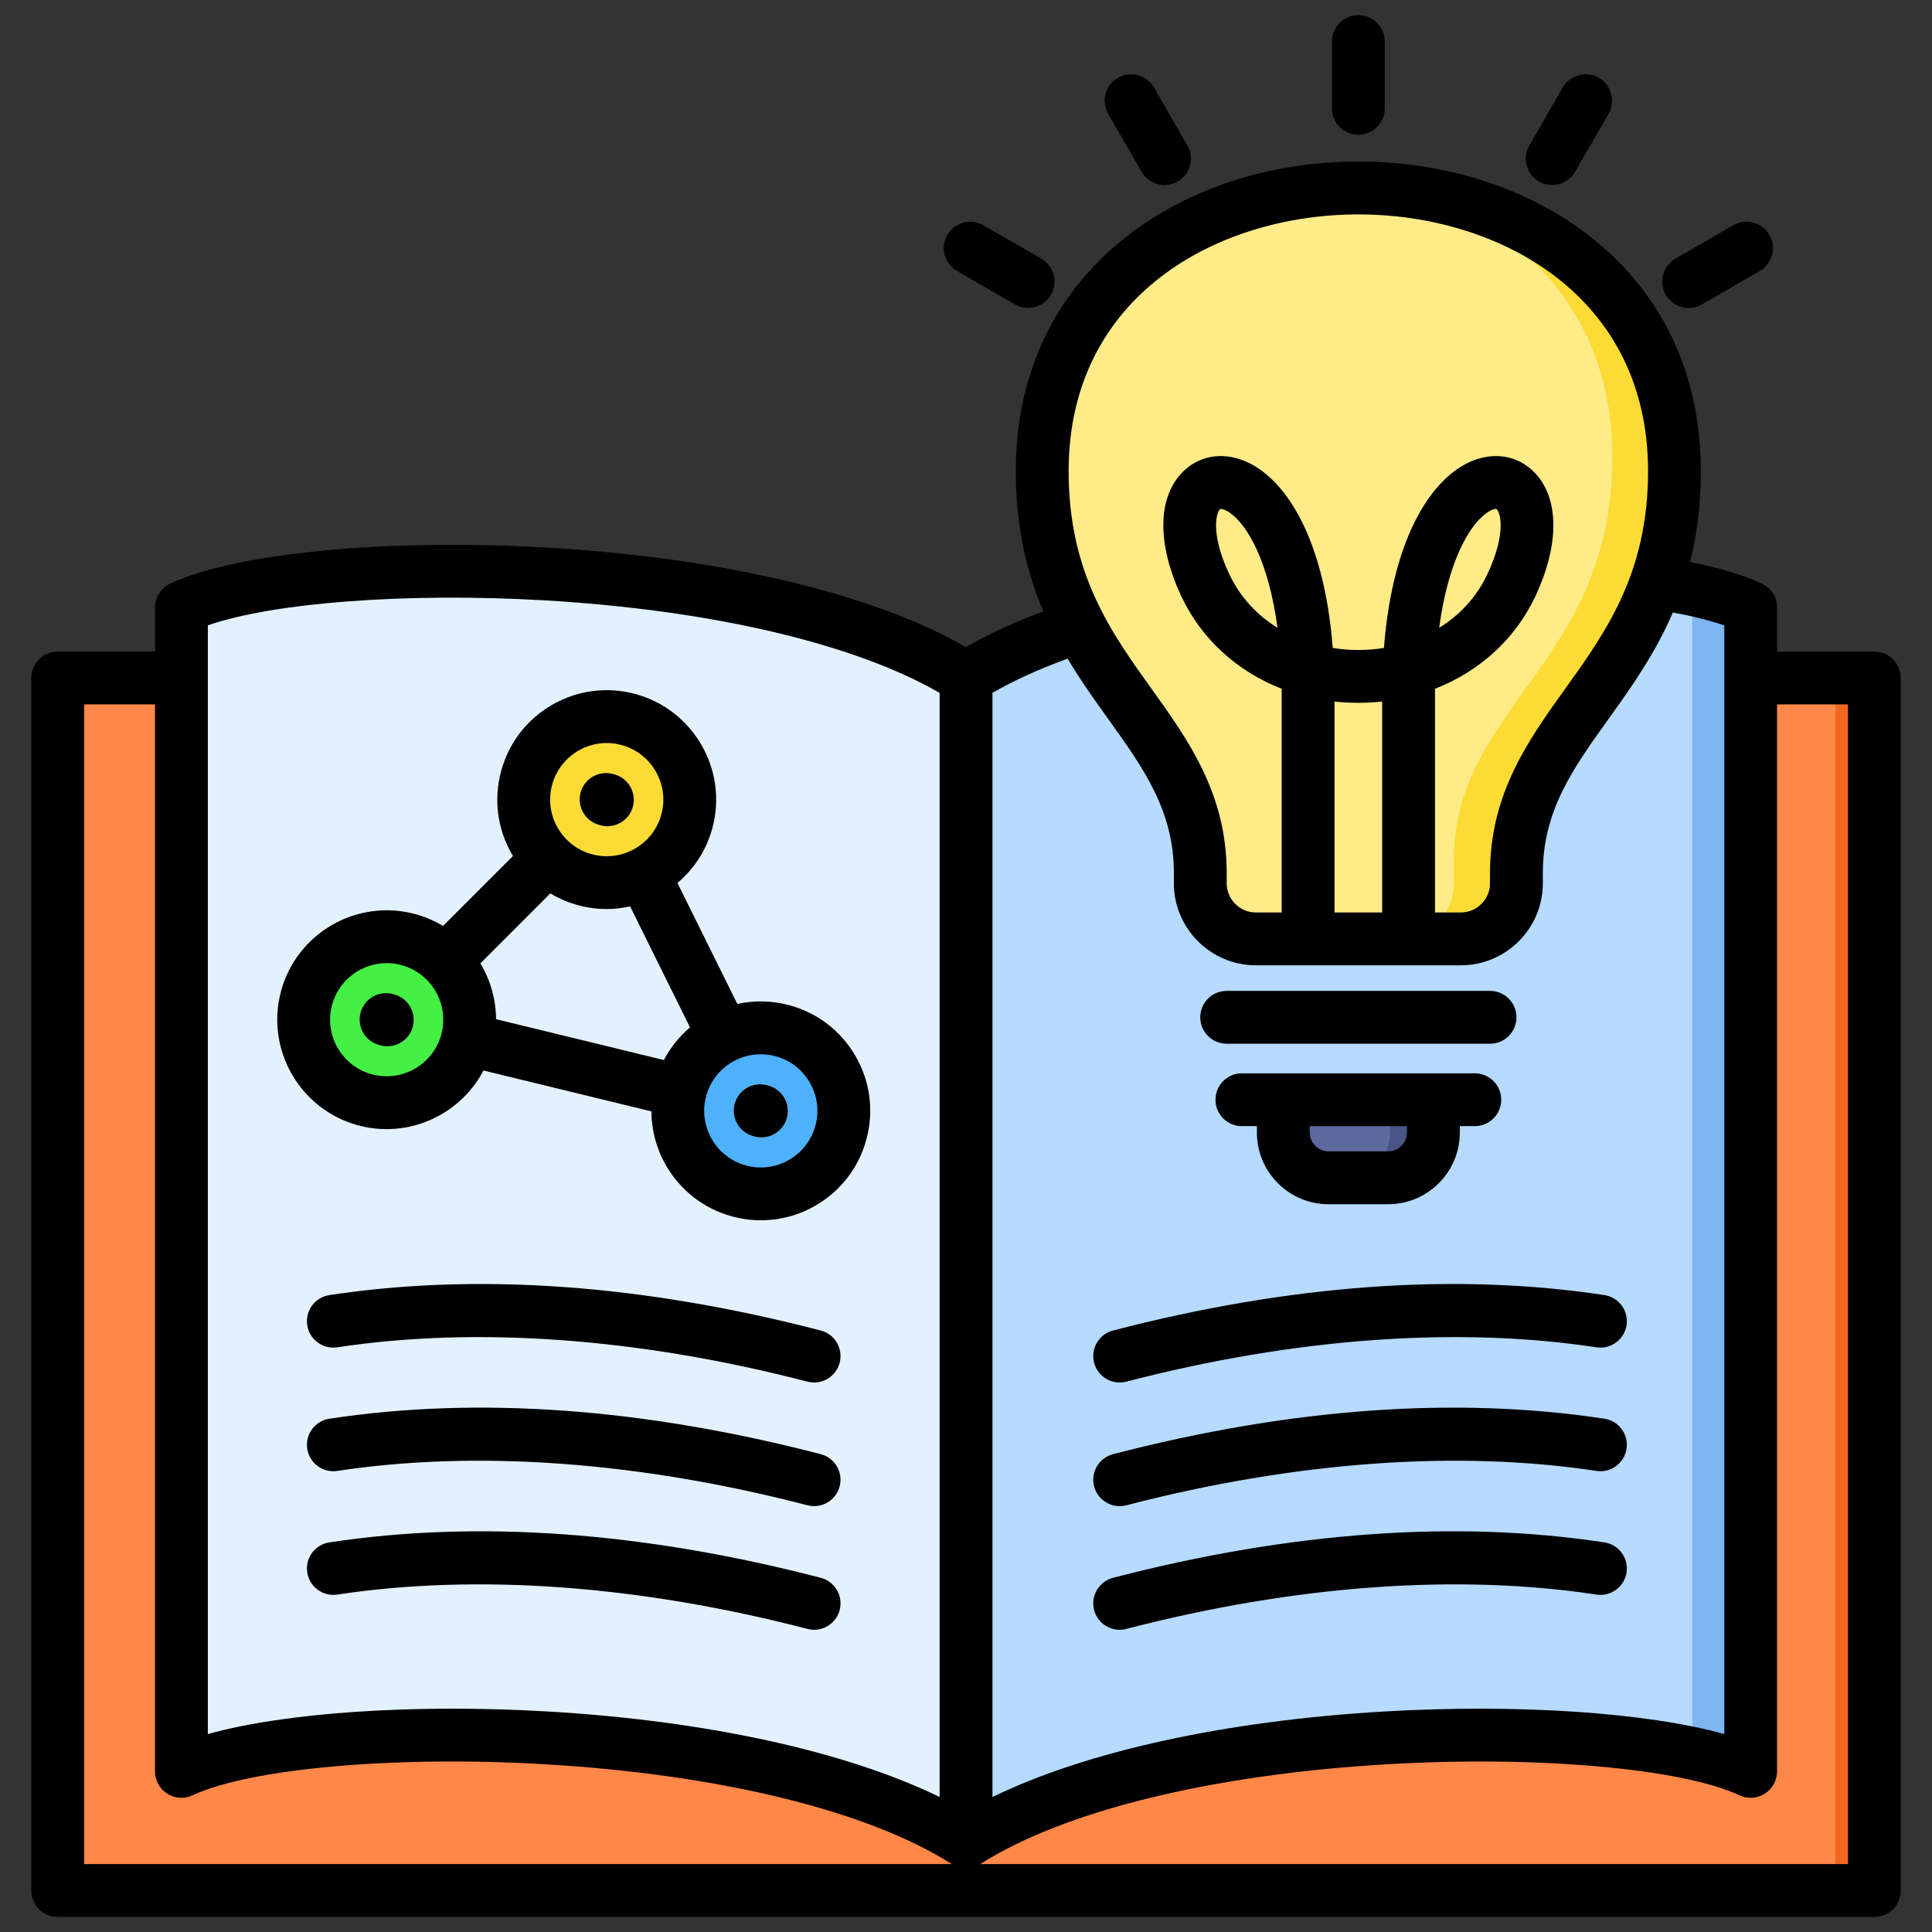<svg id="Layer_1" viewBox="0 0 512 512" xmlns="http://www.w3.org/2000/svg" data-name="Layer 1"><rect x="0" y="0" width="512" height="512" fill="#333333" stroke="none"/><path d="m15.518 500.842v-321.037h481v321.037z" fill="#ff8748" fill-rule="evenodd"/><path d="m48.27 161.146v308.156c32.739-15.262 155.582-14.627 207.748 18.659 52.166-33.286 175.008-33.92 207.748-18.659v-308.156c-32.739-15.261-155.582-14.627-207.748 18.659-52.166-33.286-175.009-33.92-207.748-18.659z" fill="#b6dbff" fill-rule="evenodd"/><path d="m48.27 161.146v308.156c32.739-15.262 155.582-14.627 207.748 18.659v-308.156c-52.166-33.286-175.009-33.92-207.748-18.659z" fill="#e3f1ff" fill-rule="evenodd"/><path d="m448.464 464.934c5.696 1.423 10.823 2.901 15.301 4.368v-308.156c-3.905-1.82-9.105-3.411-15.301-4.751z" fill="#7cb5ef" fill-rule="evenodd"/><path d="m486.413 179.805h10.105v321.037h-10.105z" fill="#f2671f"/><g fill-rule="evenodd"><path d="m340.093 291.44h39.783v8.707c0 6.591-5.395 11.985-11.985 11.985h-15.812c-6.59 0-11.985-5.393-11.985-11.985v-8.707z" fill="#495586"/><path d="m340.093 291.44h28.284v8.707c0 6.591-5.395 11.985-11.985 11.985h-4.313c-6.59 0-11.985-5.393-11.985-11.985v-8.707z" fill="#5d689e"/><path d="m166.492 190.663c11.733 3.144 18.697 15.205 15.553 26.938-3.144 11.734-15.205 18.697-26.939 15.553s-18.697-15.205-15.553-26.938c3.144-11.734 15.205-18.697 26.939-15.553z" fill="#fdc72e"/><path d="m157.999 233.726c-.963-.125-1.929-.313-2.892-.572-11.734-3.144-18.697-15.205-15.553-26.938 2.376-8.869 9.848-15.011 18.421-16.125.963.125 1.929.313 2.892.572 11.733 3.144 18.697 15.205 15.553 26.938-2.377 8.869-9.848 15.011-18.421 16.125z" fill="#fcdb35"/><path d="m108.171 248.985c11.733 3.144 18.697 15.205 15.553 26.938s-15.205 18.697-26.939 15.553c-11.733-3.144-18.697-15.205-15.553-26.938 3.144-11.734 15.205-18.697 26.938-15.553z" fill="#2dd62d"/><path d="m99.676 292.048c-.963-.125-1.928-.313-2.891-.572-11.733-3.144-18.697-15.205-15.553-26.938 2.376-8.869 9.848-15.012 18.422-16.125.963.125 1.928.313 2.891.572 11.733 3.144 18.697 15.205 15.553 26.938-2.377 8.869-9.848 15.011-18.422 16.125z" fill="#43f043"/><path d="m207.315 273.142c11.734 3.144 18.697 15.204 15.553 26.938s-15.205 18.697-26.938 15.553c-11.734-3.144-18.697-15.205-15.553-26.938 3.144-11.734 15.205-18.697 26.938-15.553z" fill="#2a92fa"/><path d="m198.821 316.204c-.963-.125-1.928-.314-2.892-.572-11.734-3.144-18.697-15.205-15.553-26.938 2.376-8.869 9.848-15.011 18.421-16.125.963.125 1.928.313 2.892.572 11.734 3.144 18.697 15.204 15.553 26.938-2.376 8.869-9.848 15.011-18.421 16.125z" fill="#4eb1fc"/><path d="m100.499 276.937c-3.73-.996-5.946-4.828-4.949-8.558.996-3.73 4.828-5.946 8.558-4.949l.348.093c3.73.996 5.946 4.829 4.949 8.558s-4.829 5.946-8.558 4.949l-.348-.094zm58.321-58.322c-3.73-.996-5.946-4.828-4.949-8.558.996-3.73 4.829-5.946 8.558-4.949l.348.093c3.73.996 5.946 4.829 4.949 8.558s-4.828 5.946-8.558 4.949l-.348-.094zm40.822 82.479c-3.73-.996-5.946-4.828-4.949-8.558.996-3.73 4.829-5.946 8.558-4.949l.348.093c3.73.996 5.946 4.828 4.949 8.558-.996 3.73-4.829 5.946-8.558 4.949z" fill="#fff"/><path d="m317.985 234.204c0 8.13 6.653 14.783 14.783 14.783h54.434c8.13 0 14.783-6.653 14.783-14.783v-2.52c0-40.685 42-52.114 42-106.791 0-50.166-42-75.25-84-75.25s-84 25.083-84 75.25c0 54.677 42 66.106 42 106.791z" fill="#fcdb35"/><path d="m317.985 234.204c0 8.129 6.653 14.783 14.783 14.783h37.74c8.13 0 14.783-6.652 14.783-14.783v-6.336c0-40.685 42-52.114 42-106.791 0-37.46-23.42-60.931-52.771-70.419-4.802-.673-9.668-1.015-14.536-1.015-42 0-84 25.083-84 75.25 0 54.677 42 66.106 42 106.791v2.52z" fill="#ffeb87"/><path d="m194.68 292.531c.998-3.731 4.839-5.953 8.57-4.95l.347.091c3.731.997 5.953 4.834 4.95 8.57-.839 3.128-3.658 5.186-6.758 5.186-.588 0-1.2-.067-1.808-.226l-.352-.101c-3.731-1.003-5.948-4.83-4.95-8.57zm-40.821-82.49c1.003-3.731 4.839-5.938 8.58-4.94l.352.096c3.726 1.002 5.938 4.844 4.941 8.575-.843 3.128-3.673 5.186-6.762 5.186-.598 0-1.21-.077-1.817-.241l-.352-.096c-3.731-1.003-5.938-4.844-4.94-8.58zm-58.318 58.322c.998-3.731 4.839-5.943 8.58-4.94l.338.096c3.74 1.003 5.953 4.844 4.95 8.575-.839 3.123-3.668 5.186-6.758 5.186-.602 0-1.215-.082-1.822-.241l-.352-.101c-3.731-.998-5.948-4.839-4.936-8.575zm-7.553-2.015c-2.14 7.987 2.612 16.219 10.599 18.359 7.991 2.14 16.234-2.607 18.369-10.599 2.145-7.987-2.617-16.224-10.609-18.359-1.287-.352-2.588-.516-3.866-.516-6.632 0-12.701 4.425-14.494 11.115zm58.323-58.322c-1.041 3.87-.511 7.915 1.499 11.38 2 3.47 5.23 5.948 9.1 6.989 7.992 2.135 16.229-2.617 18.369-10.604s-2.617-16.224-10.609-18.364c-1.292-.347-2.603-.52-3.904-.52-2.598 0-5.158.679-7.466 2.015-3.47 2.005-5.953 5.235-6.989 9.105zm36.55 64.246c-2.863 2.42-5.201 5.345-6.931 8.647l-44.47-10.831c-.029-5.288-1.509-10.382-4.159-14.788l18.538-18.543c2.304 1.378 4.791 2.444 7.452 3.157 2.502.67 5.018.993 7.5.993 2.101 0 4.179-.256 6.199-.699l15.872 32.063zm22.64 7.625c-1.301-.337-2.612-.506-3.909-.506-2.603 0-5.163.679-7.471 2.01-3.47 2-5.953 5.24-6.989 9.11-2.145 7.977 2.617 16.22 10.599 18.359 3.87 1.041 7.919.506 11.38-1.499 3.47-2 5.948-5.23 6.989-9.1s.501-7.909-1.499-11.38c-2-3.47-5.23-5.953-9.1-6.994zm-110.533 18.345c2.502.67 5.022.988 7.49.988 10.72 0 20.668-6.011 25.671-15.54l44.499 10.84c.063 12.739 8.589 24.409 21.483 27.86 2.497.67 5.027.997 7.548.997 5.027 0 9.992-1.306 14.45-3.89 6.71-3.87 11.51-10.127 13.511-17.607 2.01-7.481.979-15.289-2.892-22.004-3.88-6.705-10.127-11.505-17.608-13.51-4.56-1.219-9.24-1.306-13.722-.318l-15.868-32.068c4.357-3.682 7.688-8.662 9.269-14.581 4.141-15.443-5.061-31.374-20.5-35.509-7.481-2.005-15.299-.974-21.998 2.897-6.71 3.871-11.51 10.127-13.511 17.608-2.01 7.481-.983 15.294 2.887 21.999.091.15.183.294.27.444l-18.538 18.538c-2.26-1.364-4.748-2.444-7.432-3.162-15.439-4.136-31.378 5.061-35.519 20.504-4.131 15.439 5.061 31.373 20.51 35.514zm127.553 62.887c-.824 3.162-3.663 5.249-6.772 5.249-.579 0-1.167-.082-1.76-.226-44.527-11.563-87.609-14.711-124.598-9.1-3.822.578-7.394-2.053-7.972-5.871-.578-3.832 2.049-7.389 5.871-7.972 39.399-5.977 83.208-2.82 130.209 9.389 3.75.969 5.991 4.791 5.022 8.531zm-133.129 61.451c-3.822.578-7.394-2.048-7.972-5.871-.578-3.822 2.049-7.389 5.871-7.967 39.399-5.972 83.208-2.81 130.209 9.389 3.75.969 5.991 4.786 5.022 8.536-.824 3.152-3.663 5.244-6.772 5.244-.579 0-1.167-.072-1.76-.231-44.527-11.563-87.609-14.711-124.598-9.1zm133.129-28.679c-.824 3.148-3.663 5.24-6.772 5.24-.579 0-1.167-.072-1.76-.222-44.518-11.568-87.609-14.711-124.598-9.11-3.822.578-7.394-2.049-7.972-5.871-.578-3.817 2.049-7.389 5.871-7.968 39.399-5.972 83.208-2.81 130.209 9.399 3.75.969 5.991 4.791 5.022 8.531zm208.53 22.808c-.578 3.822-4.15 6.449-7.968 5.871-36.994-5.61-80.075-2.463-124.593 9.1-.588.159-1.181.231-1.769.231-3.109 0-5.948-2.092-6.772-5.244-.969-3.75 1.282-7.568 5.022-8.536 47-12.2 90.81-15.361 130.209-9.389 3.822.578 6.449 4.145 5.871 7.967zm-141.102-55.58c-.969-3.74 1.282-7.562 5.022-8.531 47-12.209 90.81-15.366 130.209-9.389 3.822.583 6.449 4.141 5.871 7.972-.578 3.817-4.15 6.449-7.968 5.871-36.994-5.611-80.075-2.463-124.593 9.1-.588.145-1.181.226-1.769.226-3.109 0-5.948-2.087-6.772-5.249zm0 32.771c-.969-3.74 1.282-7.562 5.022-8.531 47-12.209 90.81-15.371 130.209-9.399 3.822.578 6.449 4.15 5.871 7.968-.578 3.832-4.15 6.449-7.968 5.871-36.994-5.601-80.075-2.458-124.593 9.11-.588.149-1.181.222-1.769.222-3.109 0-5.948-2.092-6.772-5.24zm28.13-124.304c0-3.866 3.133-6.999 7.003-6.999h69.799c3.871 0 6.999 3.133 6.999 6.999s-3.128 7.003-6.999 7.003h-69.799c-3.87 0-7.003-3.138-7.003-7.003zm34.9-240.885v-17.709c0-3.866 3.128-7.003 6.999-7.003s7.003 3.138 7.003 7.003v17.709c0 3.866-3.133 6.999-7.003 6.999s-6.999-3.133-6.999-6.999zm52.312 9.818 8.845-15.337c1.933-3.35 6.223-4.497 9.563-2.564 3.35 1.933 4.502 6.218 2.569 9.563l-8.859 15.337c-1.301 2.246-3.649 3.499-6.068 3.499-1.191 0-2.391-.299-3.49-.94-3.355-1.933-4.502-6.213-2.559-9.558zm-111.603-8.339c-1.928-3.345-.781-7.63 2.559-9.563 3.35-1.933 7.63-.785 9.573 2.564l8.85 15.337c1.928 3.345.791 7.625-2.559 9.558-1.104.641-2.309.94-3.49.94-2.42 0-4.781-1.253-6.073-3.499l-8.859-15.337zm147.753 47.921c-1.933-3.35-.781-7.63 2.569-9.563l15.308-8.854c3.374-1.933 7.664-.786 9.592 2.564 1.928 3.345.771 7.625-2.555 9.558l-15.328 8.855c-1.109.636-2.314.94-3.519.94-2.42 0-4.772-1.253-6.068-3.499zm-190.392-15.853c1.938-3.35 6.218-4.497 9.558-2.564l15.342 8.854c3.35 1.933 4.502 6.213 2.559 9.563-1.292 2.246-3.649 3.499-6.073 3.499-1.176 0-2.386-.304-3.485-.94l-15.342-8.855c-3.34-1.933-4.487-6.213-2.559-9.558zm121.817 237.893c0 2.699-2.28 4.979-4.979 4.979h-15.819c-2.699 0-4.979-2.28-4.979-4.979v-1.711h25.778v1.711zm-20.798 18.981h15.819c10.459 0 18.981-8.512 18.981-18.981v-1.711h3.972c3.87 0 6.999-3.128 6.999-6.999s-3.128-7.003-6.999-7.003h-61.721c-3.87 0-7.003 3.133-7.003 7.003s3.133 6.999 7.003 6.999h3.972v1.711c0 10.469 8.507 18.981 18.977 18.981zm137.665 174.866v-307.325h-18.798v282.758c0 2.391-1.205 4.617-3.23 5.9-2.024 1.287-4.531 1.456-6.7.448-15.376-7.167-53.748-10.551-93.326-8.237-46.451 2.709-85.773 12.349-107.892 26.457h229.945zm-467.442-307.325v307.326h229.935c-22.119-14.108-61.436-23.748-107.887-26.457-39.568-2.323-77.94 1.07-93.311 8.237-2.159 1.007-4.7.839-6.719-.448-2.01-1.282-3.229-3.509-3.229-5.9v-282.758zm32.791-20.948v293.816c20.355-5.683 54.467-8.059 90.077-5.982 42.151 2.463 79.063 10.59 103.852 22.669v-292.606c-22.601-13.048-60.39-21.936-104.672-24.52-36.459-2.126-71.9.579-89.258 6.623zm238.689 24.934c-3.61-5.042-7.379-10.296-10.84-16.109-7.548 2.742-14.229 5.779-19.921 9.067v292.611c24.79-12.079 61.711-20.206 103.853-22.669 35.606-2.077 69.727.299 90.096 5.982v-293.806c-3.711-1.277-8.291-2.429-13.626-3.422-4.772 11.071-11.163 20.003-17.145 28.347-9.298 12.966-17.319 24.163-17.319 40.705v2.709c0 11.987-9.756 21.743-21.748 21.743h-54.278c-11.993 0-21.753-9.756-21.753-21.743v-2.709c0-16.542-8.02-27.739-17.318-40.705zm44.778-24.288c-5.22-3.215-9.818-7.895-12.86-14.393-5.129-10.999-3.23-16.581-2.27-17.092.034-.01.072-.014.13-.014.323 0 1.2.173 2.511 1.118 4.801 3.47 10.209 13.27 12.489 30.381zm27.739 75.443h-12.628v-55.898c4.14.453 8.493.453 12.628 0zm15.111-75.443c2.289-17.111 7.703-26.91 12.503-30.381 1.306-.95 2.188-1.118 2.506-1.118.063 0 .101.005.121.01.974.516 2.858 6.097-2.27 17.097-3.032 6.498-7.63 11.178-12.86 14.393zm-21.42-109.554c36.979 0 76.773 21.29 76.773 68.044 0 27.026-11.153 42.595-21.941 57.643-9.814 13.679-19.941 27.821-19.941 48.861v2.709c0 4.266-3.48 7.741-7.75 7.741h-6.83v-57.517c0-.598 0-1.191.01-1.774 11.78-4.589 21.319-13.192 26.65-24.626 6.329-13.573 6.281-25.734-.14-32.535-4.232-4.478-10.401-5.702-16.523-3.273-10.267 4.083-21.155 19.251-23.527 49.618-2.318.376-4.608.549-6.782.549s-4.459-.173-6.786-.549c-2.362-30.366-13.265-45.535-23.532-49.618-6.121-2.429-12.291-1.205-16.509 3.273-6.42 6.801-6.473 18.962-.14 32.535 5.326 11.433 14.865 20.037 26.65 24.626v59.291h-6.82c-4.271 0-7.751-3.475-7.751-7.741v-2.709c0-21.04-10.141-35.182-19.941-48.861-10.792-15.048-21.95-30.617-21.95-57.643 0-46.754 39.799-68.044 76.778-68.044zm136.745 115.854h-25.787v-11.674c0-2.719-1.542-5.196-4.049-6.343-4.82-2.241-11.183-4.16-18.991-5.721 1.783-7.11 2.844-15.043 2.844-24.071 0-25.392-9.948-46.75-28.809-61.759-16.422-13.082-38.43-20.288-61.952-20.288s-45.53 7.206-61.962 20.288c-18.846 15.009-28.819 36.367-28.819 61.759 0 14.99 2.964 26.963 7.293 37.134-7.649 2.868-14.508 6.044-20.48 9.495-24.529-14.108-64.54-23.661-110.851-26.366-42.32-2.468-82.519 1.359-100.04 9.529-2.468 1.147-4.039 3.625-4.039 6.343v11.674h-25.795c-3.856 0-6.999 3.138-6.999 7.004v321.328c0 3.866 3.143 6.999 6.999 6.999h481.436c3.856 0 6.989-3.133 6.989-6.999v-321.328c0-3.866-3.133-7.004-6.989-7.004z"/></g></svg>